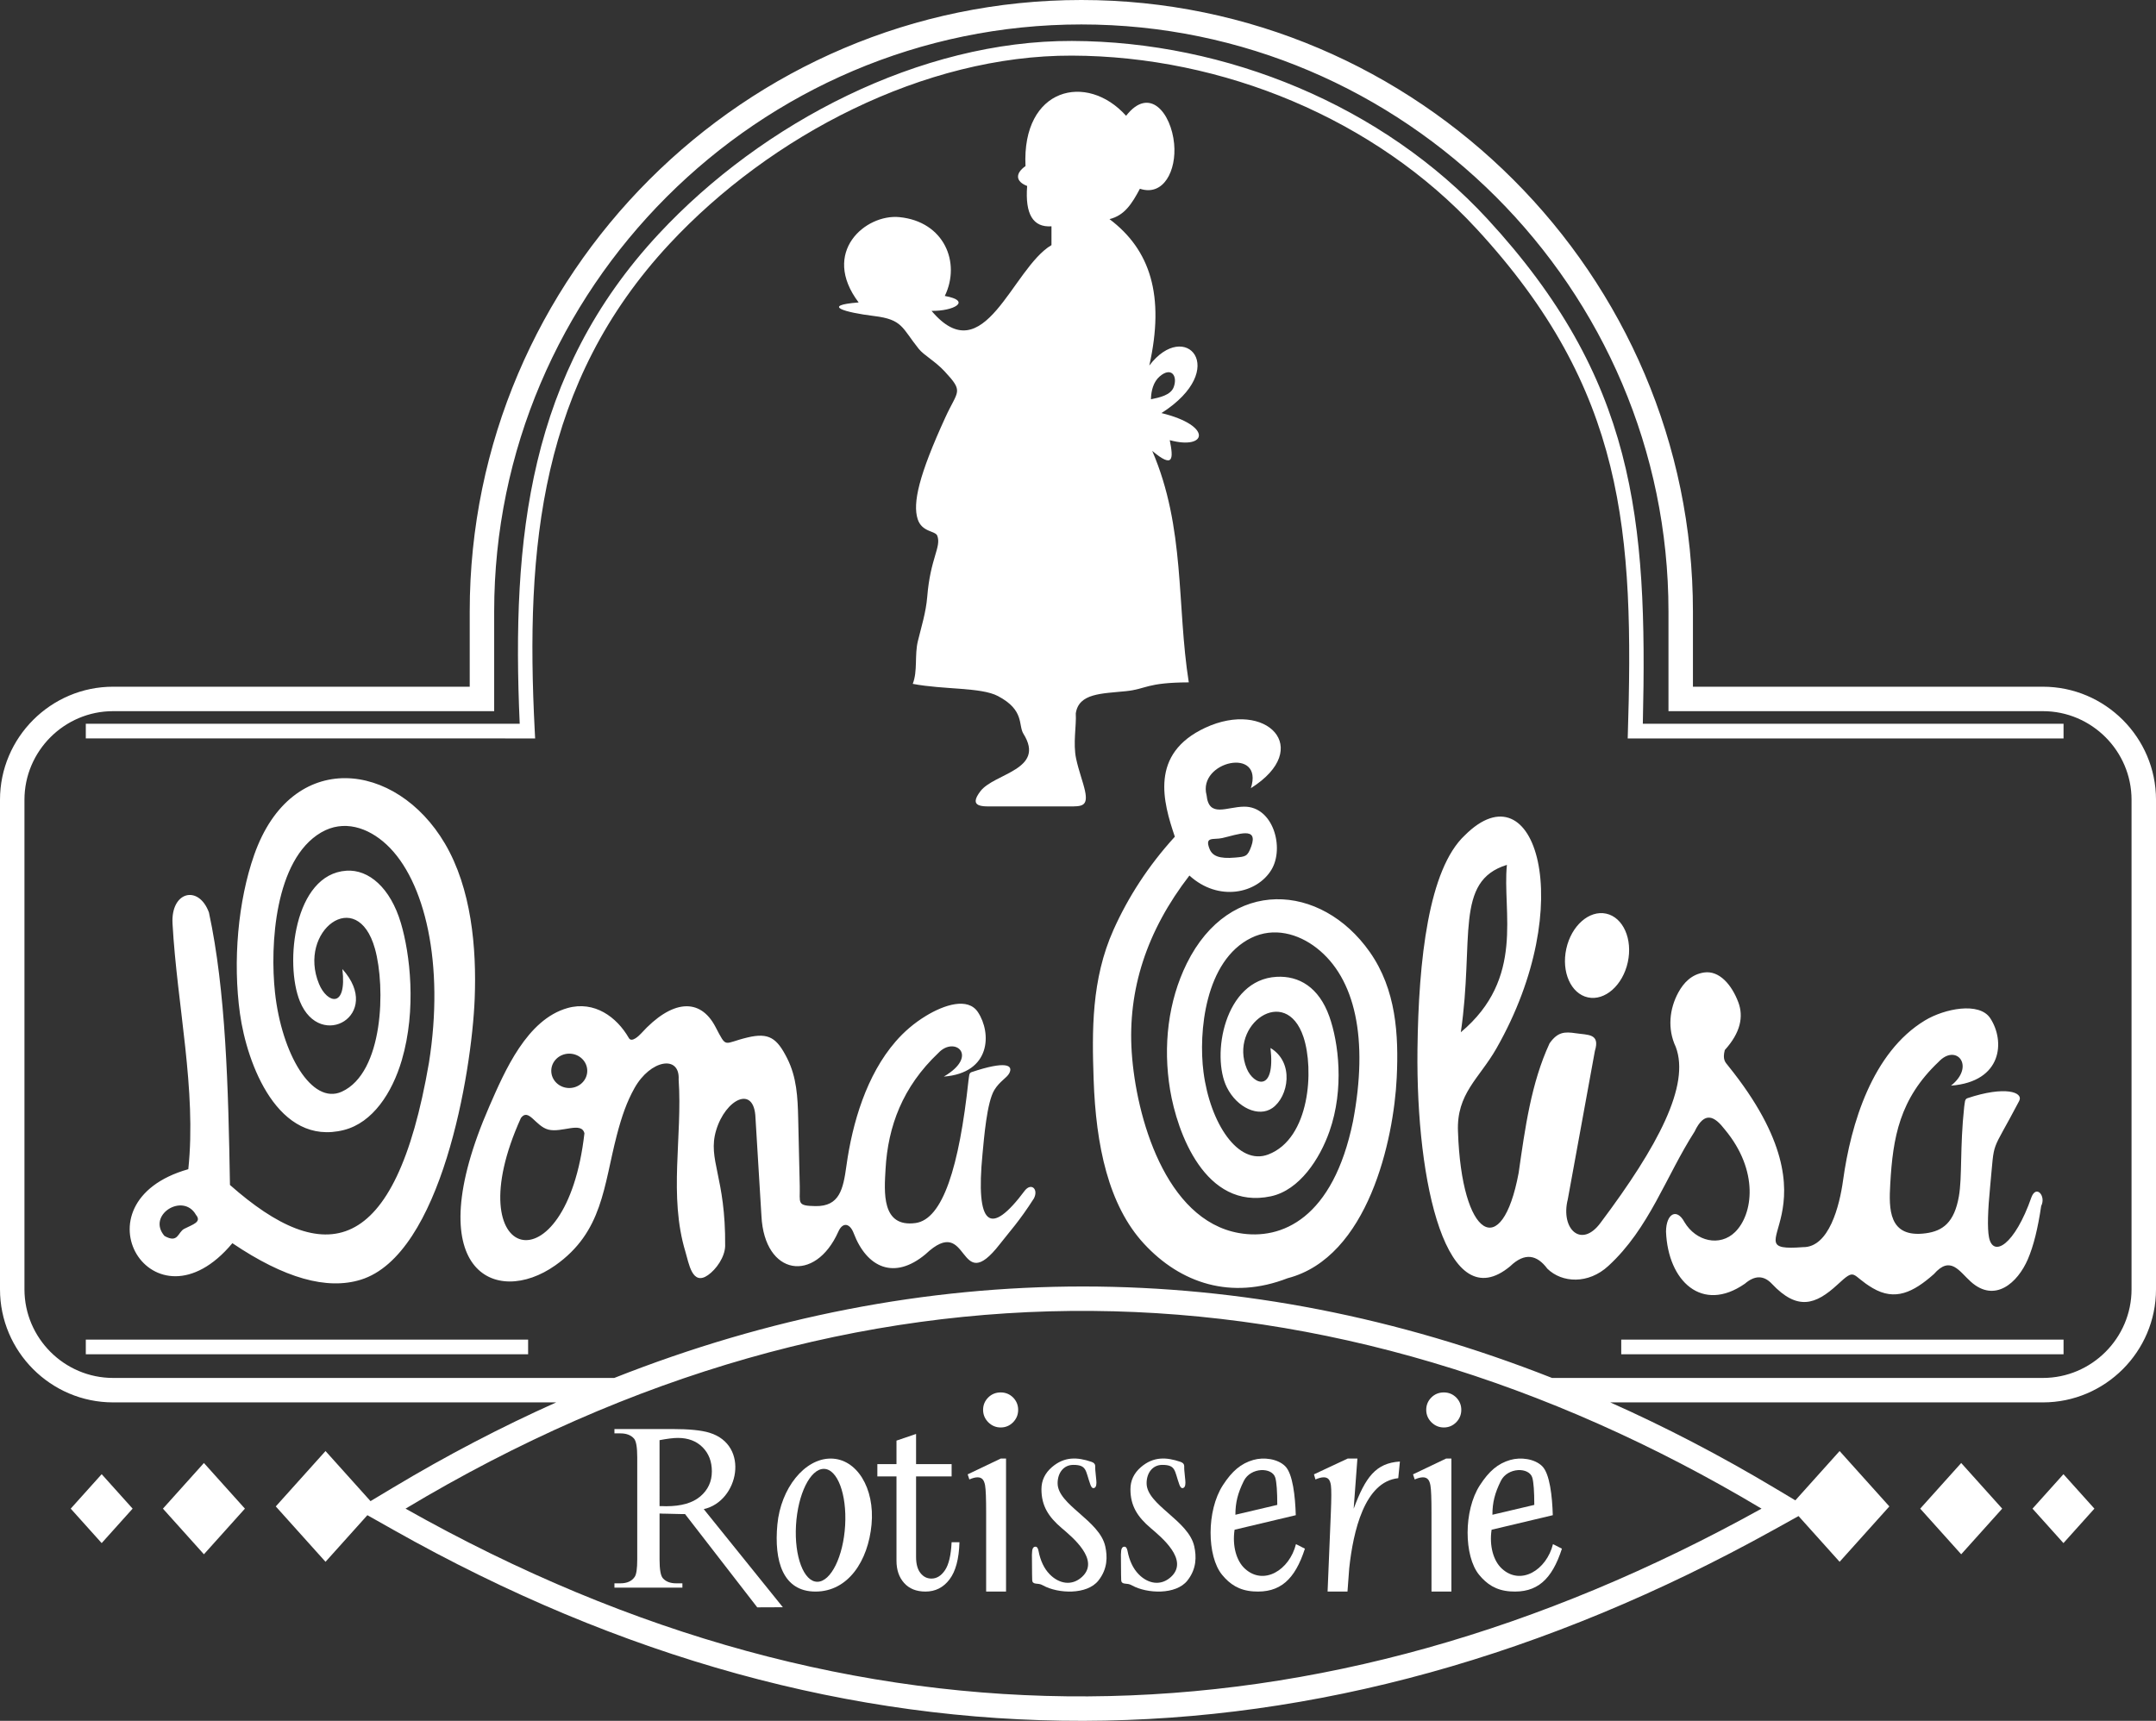 <!-- Generator: Adobe Illustrator 19.0.0, SVG Export Plug-In  -->
<svg version="1.1"
	 xmlns="http://www.w3.org/2000/svg" xmlns:xlink="http://www.w3.org/1999/xlink" xmlns:a="http://ns.adobe.com/AdobeSVGViewerExtensions/3.0/"
	 x="0px" y="0px" width="462.799px" height="369.465px" viewBox="0 0 462.799 369.465"
	 style="enable-background:new 0 0 462.799 369.465;" xml:space="preserve">
<rect x="0" y="0" width="462.799" height="369.465" fill="#333333" stroke="none"/>
<style type="text/css">
	.st0{fill-rule:evenodd;clip-rule:evenodd;fill:#FFFFFF;}
	.st1{fill:#FFFFFF;}
	.st2{fill-rule:evenodd;clip-rule:evenodd;fill:#FFFFFF}
	.st3{fill-rule:evenodd;clip-rule:evenodd;fill:#FFFFFF;}
</style>
<defs>
</defs>
<g>
	<path class="st0" d="M42.07,260.836c1.289,1.545-0.669,2.039-2.519,2.99c-1.408,0.724-1.276,3.217-4.251,1.524
		C31.441,260.855,39.331,255.955,42.07,260.836 M111.822,240.021c1.675-2.228,3.125,1.812,5.905,2.508
		c2.888,0.723,7.091-1.804,7.724,0.791C121.58,277.32,97.663,271.251,111.822,240.021z M122.196,226.218
		c2.133,0,3.863,1.651,3.863,3.689s-1.729,3.69-3.863,3.69c-2.133,0-3.863-1.652-3.863-3.69S120.063,226.218,122.196,226.218z
		 M119.185,271.683c-12.795,9.014-29.611,1.293-14.139-34.171c3.329-7.63,8.08-18.645,16.788-21.087
		c5.744-1.611,10.55,1.903,13.155,6.443c0.607,1.057,2.174-0.493,2.657-1.011c6.563-7.233,12.603-7.724,15.914-1.425
		c2.543,4.838,1.598,3.566,6.928,2.305c4.586-1.086,6.287,0.152,8.466,4.45c2.084,4.111,2.277,8.443,2.381,12.918l0.338,14.588
		c0.084,3.616-0.72,4.196,3.388,4.258c5.139,0.08,5.93-3.608,6.623-8.621c1.284-9.294,4.339-19.539,10.565-26.716
		c1.807-2.083,3.952-3.953,6.559-5.533c3.841-2.327,8.96-4.046,11.119-0.765c2.951,4.486,2.81,13.046-7.327,13.828
		c7.636-4.462,2.306-8.806-1.17-5.078c-7.699,7.29-10.82,15.762-11.339,24.914c-0.277,4.884-0.936,12.587,6.412,11.609
		c5.882-0.783,9.391-12.042,11.395-30.666c0.157-0.918,0.07-1.54,0.65-1.734c7.348-2.465,9.024-1.529,8.099,0.238
		c-0.527,1.006-2.051,1.706-3.202,3.591c-1.618,2.648-2.22,10.42-2.54,13.718c-1.508,15.496,1.585,17.958,9.125,7.822
		c1.393-1.665,2.91-0.206,1.91,1.737c-3.135,4.919-5.291,7.207-7.319,9.82c-9.141,11.771-6.317-6.929-15.945,2.159
		c-6.712,5.61-12.608,2.917-15.432-4.522c-0.783-2.067-2.314-2.499-3.288-0.319c-4.981,11.163-15.856,9.475-16.505-3.34
		l-1.28-21.073c-0.245-7.192-6.442-4.045-8.447,2.658c-1.892,6.326,2.072,9.931,1.936,24.861c-0.068,2.333-1.888,4.975-3.686,6.232
		c-3.403,2.381-4.094-2.542-4.835-4.986c-3.65-12.044-0.621-24.707-1.463-37.011c0.292-5.348-6.063-4.275-9.488,1.857
		c-1.644,2.943-2.71,5.988-3.785,10.103C129.548,254.678,129.413,264.476,119.185,271.683z M265.162,184.119
		c-3.522,0.322-4.934-0.382-5.523-1.855c-1.105-2.766,0.845-1.908,2.728-2.335c3.367-0.764,7.798-2.576,6.219,1.798
		C267.793,183.922,267.363,183.918,265.162,184.119z M272.928,186.721c-3.09,5.137-11.358,6.964-17.613,1.257
		c-9.157,11.856-13.289,24.523-12.379,38.002c0.926,13.725,7.182,35.941,22.997,38.752c9.245,1.644,20.232-3.205,24.494-23.968
		c3.375-17.762,0.481-30.752-7.776-37.208c-4.005-3.132-9.257-4.553-14.071-2.189c-9.953,4.887-11.338,20.328-10.242,28.802
		c1.427,11.031,7.462,20.159,13.91,17.695c8.978-3.43,9.849-18.305,7.551-25.213c-3.815-11.467-16.089-2.651-12.173,6.783
		c1.472,3.546,6.199,5.272,5.092-4.433c5.172,3.119,3.891,10.462,0.399,12.897c-2.928,2.041-7.569-0.038-9.764-4.442
		c-3.384-6.788-0.593-23.114,10.671-23.733c4.792-0.264,9.083,2.215,11.331,8.528c1.966,5.525,3.238,15.5,0.023,24.655
		c-2.056,5.858-6.403,12.619-12.573,13.938c-14.169,3.03-20.132-13.783-21.636-22.847c-1.568-9.448-0.407-19.074,3.582-27.148
		c9.192-18.6,28.833-17.325,39.276-2.459c5.668,8.069,6.229,17.726,5.788,26.988c-0.636,13.34-6.147,38.577-23.409,43.052
		c-12.155,4.727-23.003,1.1-30.859-7.417c-7.596-8.235-10.313-21.045-10.793-35.295c-0.348-10.338-0.507-21.436,4.271-32.096
		c3.117-6.956,7.453-13.728,13.164-19.98c-2.534-7.463-5.454-17.806,6.509-23.384c13.117-6.116,23.413,4.379,9.811,12.967
		c2.87-8.995-11.478-5.805-9.505,1.519c0.499,4.908,4.3,2.469,8.072,2.446C273.307,173.155,275.752,182.027,272.928,186.721z
		 M323.468,185.687c-1.041,10.07,3.994,24.306-9.896,35.939C316.511,201.576,312.135,189.181,323.468,185.687z M370.237,225.448
		c3.387-3.744,4.062-7.178,2.904-10.263c-1.389-3.7-4.055-6.88-7.356-6.39c-2.716,0.403-4.394,2.237-5.503,4.259
		c-1.918,3.498-2.409,7.823-0.57,11.721c3.104,8.198-3.741,21.23-16.146,37.762c-4.132,5.606-8.628,1.323-7.031-5.035l5.816-31.859
		c1.165-3.776-1.473-3.405-4.081-3.802c-2.462-0.375-3.919-0.275-5.641,2.153c-3.948,8.529-5.251,18.129-6.641,27.823
		c-3.577,19.162-12.255,13.984-13.021-8.855c-0.349-8.186,4.553-11.379,8.249-17.862c17.681-31.021,8.273-60.786-6.773-45.768
		c-7.782,7.268-9.949,26.709-10.174,46.009c-0.339,28.954,6.334,57.814,19.897,46.527c3.155-3.035,5.757-2.461,7.986,0.521
		c3.153,3.085,8.825,3.368,13.108-0.608c8.768-8.045,12.327-19.214,18.49-28.821c2.17-4.596,4.341-3.257,6.511-0.434
		c7.367,8.86,6.048,18.187,2.194,21.987c-3.257,3.213-8.402,2.034-10.884-2.141c-1.66-3.082-3.909-1.794-3.949,2.04
		c0.404,10.661,7.756,17.581,16.928,11.198c2.079-1.788,4.025-1.871,5.816,0.044c5.432,5.76,9.326,4.538,14.095,0.12
		c4.043-3.743,2.794-1.988,7.532,0.786c4.785,2.803,8.662,0.937,13.123-3.006c3.573-4.089,5.431-0.616,7.94,1.635
		c5.142,4.612,10.054,0.243,12.236-4.835c1.219-2.835,2.155-6.629,2.86-11.43c1.091-2.119-1.04-4.622-2.083-1.894
		c-3.614,10.344-8.259,13.037-9.118,8.614c-0.382-1.965-0.255-5.738,0.25-10.939c1.037-10.678-0.054-6.338,6.221-18.319
		c1.009-1.926-3.076-3.295-11.092-0.607c-0.632,0.212-0.538,0.891-0.709,1.892c-0.93,8.645-0.405,15.036-1.136,19.191
		c-0.986,5.61-3.443,7.435-7.128,7.925c-8.016,1.067-7.906-5.254-7.604-10.581c0.565-9.984,1.976-18.272,10.374-26.224
		c3.792-4.066,7.956,0.932,2.664,5.105c11.059-0.853,11.646-9.584,8.427-14.478c-2.353-3.577-9.85-2.049-14.039,0.488
		c-11.286,6.836-15.883,22.211-17.553,34.312c-0.754,5.467-3.008,14.439-8.614,14.352c-16.382,1.258,9.572-7.192-16.065-38.951
		C370.309,228.023,369.726,227.48,370.237,225.448z M344.782,196.16c3.645,0.797,5.719,5.469,4.633,10.433
		c-1.086,4.963-4.922,8.342-8.567,7.545c-3.645-0.797-5.719-5.469-4.633-10.433C337.302,198.742,341.137,195.363,344.782,196.16z
		 M80.489,203.702c-3.817-13.674-16.699-3.784-12,7.569c1.7,4.108,6.026,5.457,5.005-3.215c8.814,9.838-4.722,17.665-9.105,6.976
		c-3.331-8.128-1.288-27.351,9.977-28.091c4.794-0.315,9.43,3.676,11.678,11.204c1.967,6.589,3.412,18.582,0.197,29.5
		c-2.058,6.985-6.229,13.388-12.399,14.963c-14.17,3.612-20.825-14.156-22.33-24.964c-1.568-11.265-0.425-24.227,3.061-34.128
		c8.063-22.904,30.481-20.142,40.925-2.414c5.67,9.621,6.837,22.324,6.396,33.368c-0.637,15.907-7.188,54.949-24.451,60.285
		c-7.261,2.245-16.37-0.293-27.56-7.842c-16.973,20.317-34.679-8.742-9.463-15.886c1.794-17.015-2.401-35.157-3.385-52.693
		c-0.407-6.979,5.617-8.416,7.813-2.431c3.618,16.744,4.165,37.556,4.514,58.508c20.105,17.79,35.458,15.909,42.711-26.216
		c3.375-21.177-0.822-39.149-9.079-46.848c-4.005-3.734-9.257-5.428-14.071-2.61c-9.952,5.827-10.991,24.236-9.895,34.341
		c1.428,13.152,7.895,24.244,14.344,21.305C82.35,230.293,82.788,211.94,80.489,203.702z"/>
	<path class="st1" d="M141.577,323.363c0.326,0,0.6,0,0.831,0.008c0.232,0.008,0.429,0.017,0.574,0.017
		c3.249,0,5.7-0.703,7.346-2.109c1.654-1.406,2.477-3.197,2.477-5.374c0-2.126-0.669-3.857-1.997-5.185
		c-1.329-1.329-3.094-1.997-5.288-1.997c-0.969,0-2.28,0.163-3.943,0.48V323.363z M168.043,345.074l-5.496,0.023l-15.5-20.03
		c-0.849,0.026-3.446-0.076-3.986-0.076c-0.214,0-0.446,0-0.703-0.008c-0.248-0.009-0.505-0.017-0.78-0.035v9.892
		c0,2.142,0.24,3.471,0.703,3.994c0.643,0.737,1.594,1.106,2.863,1.106h1.337v0.926h-14.588v-0.926h1.277
		c1.44,0,2.468-0.471,3.085-1.406c0.351-0.523,0.532-1.757,0.532-3.694v-22.003c0-2.143-0.24-3.471-0.703-3.985
		c-0.651-0.738-1.629-1.106-2.914-1.106h-1.277v-0.934h12.402c3.617,0,6.283,0.266,7.997,0.797c8.738,2.665,6.272,14.739-1.228,16.4
		L168.043,345.074z"/>
	<path class="st1" d="M192.438,309.3l4.202-1.433v6.482h7.631v2.642h-7.631v17.294c0,1.493,0.309,2.642,0.936,3.437
		c0.619,0.796,1.409,1.198,2.364,1.198c1.143,0,2.113-0.609,2.921-1.817c0.808-1.208,1.272-3.202,1.41-5.981h1.684
		c-0.104,3.585-0.817,6.246-2.14,7.984c-1.323,1.739-3.042,2.603-5.156,2.603c-1.951,0-3.472-0.609-4.572-1.827
		c-1.099-1.218-1.65-2.818-1.65-4.792v-18.1h-4.107v-2.642l4.107-0.001V309.3z"/>
	<path class="st1" d="M215.953,313.153v28.557h-4.271v-16.961c0-3.008-0.071-4.953-0.228-5.84c-0.115-0.652-0.316-1.096-0.571-1.344
		c-0.255-0.258-0.607-0.382-1.055-0.382c-0.483,0-1.063,0.155-1.749,0.455l-0.36-1.096l7.101-3.39H215.953z"/>
	<path class="st1" d="M214.81,298.954c1.037,0,1.922,0.367,2.655,1.087c0.72,0.734,1.088,1.619,1.088,2.656
		c0,1.037-0.367,1.922-1.088,2.668c-0.733,0.734-1.618,1.113-2.655,1.113c-1.037,0-1.922-0.379-2.669-1.113
		c-0.733-0.746-1.113-1.631-1.113-2.668c0-1.037,0.367-1.922,1.1-2.656C212.849,299.32,213.747,298.954,214.81,298.954"/>
	<path class="st1" d="M234.306,313.861c0.537,0.183,0.791,0.502,0.791,0.911v0.471c0,0.269,0.034,0.551,0.06,0.822l0.11,1.142
		c0.04,0.412,0.09,0.791,0.09,1.122c0,0.761-0.221,1.147-0.651,1.172c-0.24,0.014-0.458-0.229-0.651-0.761
		c-1.078-2.973-0.712-4.23-3.668-4.23c-2.069,0-3.363,1.717-3.363,3.944c0,4.653,9.015,7.961,10.232,13.561
		c0.46,2.119,0.551,4.786-1.488,7.347c-2.448,3.076-8.626,2.813-11.853,1.041c-0.435-0.239-0.733-0.306-0.852-0.321l-0.762-0.09
		c-0.449-0.053-0.721-0.279-0.731-0.731l-0.03-1.262l-0.031-4.224l0.06-0.881c0.08-0.531,0.29-0.802,0.651-0.822
		c0.351-0.02,0.581,0.27,0.701,0.881c0.41,2.154,1.213,3.827,2.394,5.039c1.99,2.039,4.749,2.596,6.953,0.561
		c3.926-3.625-2.101-8.544-4.389-10.494c-2.827-2.41-4.326-4.764-4.326-8.319c0-1.883,0.755-3.464,2.264-4.758
		C228.478,312.7,231.239,312.815,234.306,313.861"/>
	<path class="st1" d="M274.176,323.102c0-2.882-0.141-4.809-0.415-5.808c-0.644-2.34-5.309-2.306-6.775,0.673
		c-1.288,2.618-1.8,4.617-1.8,7.251L274.176,323.102z M278.148,325.313l-13.138,3.121c-0.516,3.449,0.376,6.67,2.203,8.35
		c4.048,3.721,9.582,0.319,10.973-5.26l1.921,0.975c-2.146,6.649-5.346,9.58-11.098,9.175c-3.051-0.216-5.026-1.54-6.689-3.573
		c-3.246-3.969-3.371-13.757,0.179-19.229c1.971-3.039,3.877-4.659,6.532-5.423c2.215-0.637,5.213-0.27,6.844,1.346
		C277.505,316.41,278.028,321.258,278.148,325.313z"/>
	<path class="st0" d="M178.307,313.153c5.581,0,9.51,6.345,8.776,14.168c-0.735,7.824-5.028,14.389-12.032,14.389
		c-7.004,0-8.919-6.565-8.184-14.389C167.601,319.498,172.725,313.153,178.307,313.153 M176.837,315.366
		c2.912,0,4.963,5.427,4.579,12.121c-0.384,6.693-3.057,12.12-5.969,12.12c-2.912,0-4.964-5.427-4.58-12.12
		C171.252,320.794,173.925,315.366,176.837,315.366z"/>
	<path class="st1" d="M253.407,313.861c0.537,0.183,0.792,0.502,0.792,0.911v0.471c0,0.269,0.033,0.551,0.06,0.822l0.11,1.142
		c0.04,0.412,0.09,0.791,0.09,1.122c0,0.761-0.221,1.147-0.651,1.172c-0.24,0.014-0.458-0.229-0.651-0.761
		c-1.078-2.973-0.712-4.23-3.668-4.23c-2.069,0-3.363,1.717-3.363,3.944c0,4.653,9.015,7.961,10.232,13.561
		c0.46,2.119,0.551,4.786-1.488,7.347c-2.448,3.076-8.625,2.813-11.853,1.041c-0.435-0.239-0.733-0.306-0.852-0.321l-0.762-0.09
		c-0.449-0.053-0.721-0.279-0.731-0.731l-0.03-1.262l-0.031-4.224l0.06-0.881c0.08-0.531,0.29-0.802,0.651-0.822
		c0.351-0.02,0.581,0.27,0.701,0.881c0.41,2.154,1.213,3.827,2.395,5.039c1.99,2.039,4.749,2.596,6.953,0.561
		c3.927-3.625-2.101-8.544-4.389-10.494c-2.827-2.41-4.326-4.764-4.326-8.319c0-1.883,0.754-3.464,2.264-4.758
		C247.578,312.7,250.34,312.815,253.407,313.861"/>
	<path class="st1" d="M329.346,323.102c0-2.882-0.141-4.809-0.415-5.808c-0.644-2.34-5.309-2.306-6.775,0.673
		c-1.288,2.618-1.8,4.617-1.8,7.251L329.346,323.102z M333.318,325.313l-13.138,3.121c-0.516,3.449,0.376,6.67,2.203,8.35
		c4.048,3.721,9.582,0.319,10.974-5.26l1.92,0.975c-2.146,6.649-5.346,9.58-11.097,9.175c-3.051-0.216-5.026-1.54-6.689-3.573
		c-3.247-3.969-3.372-13.757,0.178-19.229c1.971-3.039,3.877-4.659,6.532-5.423c2.214-0.637,5.213-0.27,6.843,1.346
		C332.675,316.41,333.198,321.258,333.318,325.313z"/>
	<path class="st1" d="M291.375,313.153l-0.803,10.773c2.527-6.781,4.752-9.814,9.927-10.134l-0.356,3.572
		c-7.25,0.759-9.667,11.411-10.522,19.322l-0.375,5.024h-4.271l0.701-16.961c0.124-3.008,0.133-4.953,0.012-5.84
		c-0.088-0.652-0.271-1.096-0.515-1.344c-0.245-0.258-0.591-0.383-1.039-0.383c-0.483,0-1.069,0.155-1.767,0.455l-0.315-1.096
		l7.241-3.39H291.375z"/>
	<path class="st1" d="M309.931,298.954c1.037,0,1.922,0.367,2.655,1.087c0.721,0.734,1.088,1.619,1.088,2.656
		c0,1.037-0.367,1.922-1.088,2.668c-0.733,0.734-1.618,1.113-2.655,1.113s-1.922-0.379-2.669-1.113
		c-0.733-0.746-1.113-1.631-1.113-2.668c0-1.037,0.367-1.922,1.1-2.656C307.97,299.32,308.868,298.954,309.931,298.954"/>
	<path class="st1" d="M311.55,313.153v28.557h-4.271v-16.961c0-3.008-0.072-4.953-0.229-5.84c-0.115-0.652-0.316-1.096-0.571-1.344
		c-0.255-0.258-0.607-0.382-1.055-0.382c-0.483,0-1.063,0.155-1.749,0.455l-0.36-1.096l7.1-3.39H311.55z"/>
	<path class="st2" d="M378.123,323.905c-92.059-54.995-194.046-58.202-291.07,0C184.364,378.808,283.349,376.489,378.123,323.905
		 M420.985,314.105l8.8,9.8l-8.8,9.8l-8.8-9.8L420.985,314.105z M442.933,316.507l6.644,7.398l-6.644,7.398l-6.643-7.398
		L442.933,316.507z M43.773,314.105l-8.8,9.8l8.8,9.8l8.8-9.8L43.773,314.105z M21.825,316.507l-6.644,7.398l6.644,7.398
		l6.643-7.398L21.825,316.507z M394.884,311.539l10.678,11.89l-10.678,11.89l-8.817-9.819l-5.397,2.994
		c-97.648,54.178-198.539,55.081-296.196-0.018l-5.612-3.166l-8.988,10.009l-10.678-11.89l10.678-11.89l9.659,10.755l4.82-2.891
		c11.579-6.946,23.269-13.043,35.043-18.31H24.274C10.913,301.094,0,290.18,0,276.82V171.711c0-13.361,10.913-24.274,24.274-24.274
		h76.555v-16.153C100.828,59.068,159.896,0,232.113,0s131.285,59.068,131.285,131.285v16.153h75.128
		c13.36,0,24.274,10.913,24.274,24.274V276.82c0,13.361-10.913,24.274-24.274,24.274h-92.871
		c11.818,5.267,23.547,11.367,35.161,18.304l4.564,2.726L394.884,311.539z M18.418,287.611h94.946v3.149H18.418V287.611z
		 M111.559,155.393c-1.777-39.938,1.913-75.173,29.86-105.19c22.264-23.913,56.138-41.511,88.686-41.412
		c33.194,0.101,66.775,13.932,89.175,38.214c31.576,34.229,34.414,64.118,33.363,108.388h90.31v3.15h-93.555
		c1.422-44.545-0.575-74.865-32.433-109.402c-21.806-23.638-54.552-37.101-86.869-37.2c-31.67-0.097-64.706,17.138-86.372,40.408
		c-27.732,29.786-30.988,64.96-28.94,104.537l0.086,1.656H18.418v-3.15H111.559z M348.008,287.611h94.946v3.149h-94.946V287.611z
		 M24.274,152.687h81.804v-21.402c0-69.32,56.716-126.036,126.035-126.036c69.32,0,126.035,56.716,126.035,126.036v21.402h80.377
		c10.463,0,19.024,8.561,19.024,19.024V276.82c0,10.463-8.562,19.024-19.024,19.024H333.152
		c-66.252-26.122-134.942-26.236-201.294,0H24.274c-10.463,0-19.024-8.561-19.024-19.024V171.711
		C5.249,161.248,13.81,152.687,24.274,152.687z"/>
	<path class="st0" d="M247.06,85.725c0.027-1.808,0.522-3.738,1.868-4.902c2.492-2.153,3.906-0.123,3.018,2.285
		C251.3,84.864,248.858,85.349,247.06,85.725 M247.332,96.803c7.134,16.567,5.232,33.134,7.847,49.701
		c-9.151,0.036-9.091,1.445-13.471,1.889c-5.285,0.537-10.135,0.434-10.785,4.769c0.162,2.705-0.634,6.434,0.079,9.751
		c0.553,2.576,1.485,4.982,1.89,6.841c0.747,3.429-0.727,3.384-3.391,3.384h-16.017c-2.487,0-5.727,0.273-3.036-3.262
		c2.95-3.875,14.071-4.592,9.248-12.313c-1.181-1.891,0.299-5.075-5.484-8.119c-3.65-1.921-11.589-1.343-18.286-2.62
		c1.087-2.761,0.362-6.132,1.098-9.165c0.736-3.034,1.745-6.208,2.011-9.526c0.673-8.365,3.073-10.686,2.157-13.111
		c-0.416-1.101-3.308-0.721-4.214-3.585c-1.083-3.423,0.222-9.343,5.987-21.909c2.642-5.76,3.979-5.304-0.197-9.795
		c-2.071-2.229-4.418-3.423-5.563-4.846c-3.612-4.493-3.405-6.283-9.544-7.033c-6.328-0.773-11.546-2.285-3.348-2.917
		c-8.188-10.825,1.5-19.035,8.743-18.321c9.617,0.949,13.234,9.749,9.751,16.923c5.916,1.073,1.913,3.286-2.847,3.203
		c11.311,13.406,17.281-9.135,25.745-14.118c0-1.344,0-2.689,0-4.034c-3.955,0.277-5.695-2.61-5.22-8.661
		c-2.491-0.949-2.61-2.689-0.356-4.271c-0.812-16.876,13.188-20.178,21.592-10.796c5.052-6.476,9.695-0.55,10.312,5.998
		c0.545,5.776-2.277,11.354-7.347,9.662c-1.74,3.282-3.322,5.734-6.525,6.525c8.721,6.564,11.924,16.372,8.542,31.439
		c7.711-10.164,17.479,0.712,2.61,10.203c11.073,2.689,9.768,7.989,1.78,5.813C251.917,98.574,251.889,100.646,247.332,96.803z"/>
	<path class="st3" d="M191.798,59.495c-1.177-0.241-2.205-1.138-2.29-2.388c-0.251-3.693,4.724-2.72,6.171-0.609
		c0.903,1.317,1.091,3.019,0.473,4.495c-0.803,1.92-2.696,2.95-4.674,3.372c-5.074,0.512-7.579-4.904-6.297-9.246
		c2.111-7.149,10.172-6.809,14.052-1.492c2.127,2.914,1.002,6.83,0.237,10.023l-0.11,0.459l-0.919-0.22l0.11-0.46
		c0.68-2.839,1.816-6.646-0.081-9.245c-3.414-4.678-10.496-5.187-12.383,1.203c-1.088,3.686,0.885,8.484,5.245,8.045
		c1.635-0.35,3.27-1.184,3.949-2.804c0.493-1.18,0.341-2.544-0.381-3.596c-0.852-1.243-4.626-2.583-4.45,0.011
		c0.055,0.818,0.783,1.372,1.537,1.526l0.462,0.095l-0.189,0.925L191.798,59.495z"/>
</g>
</svg>